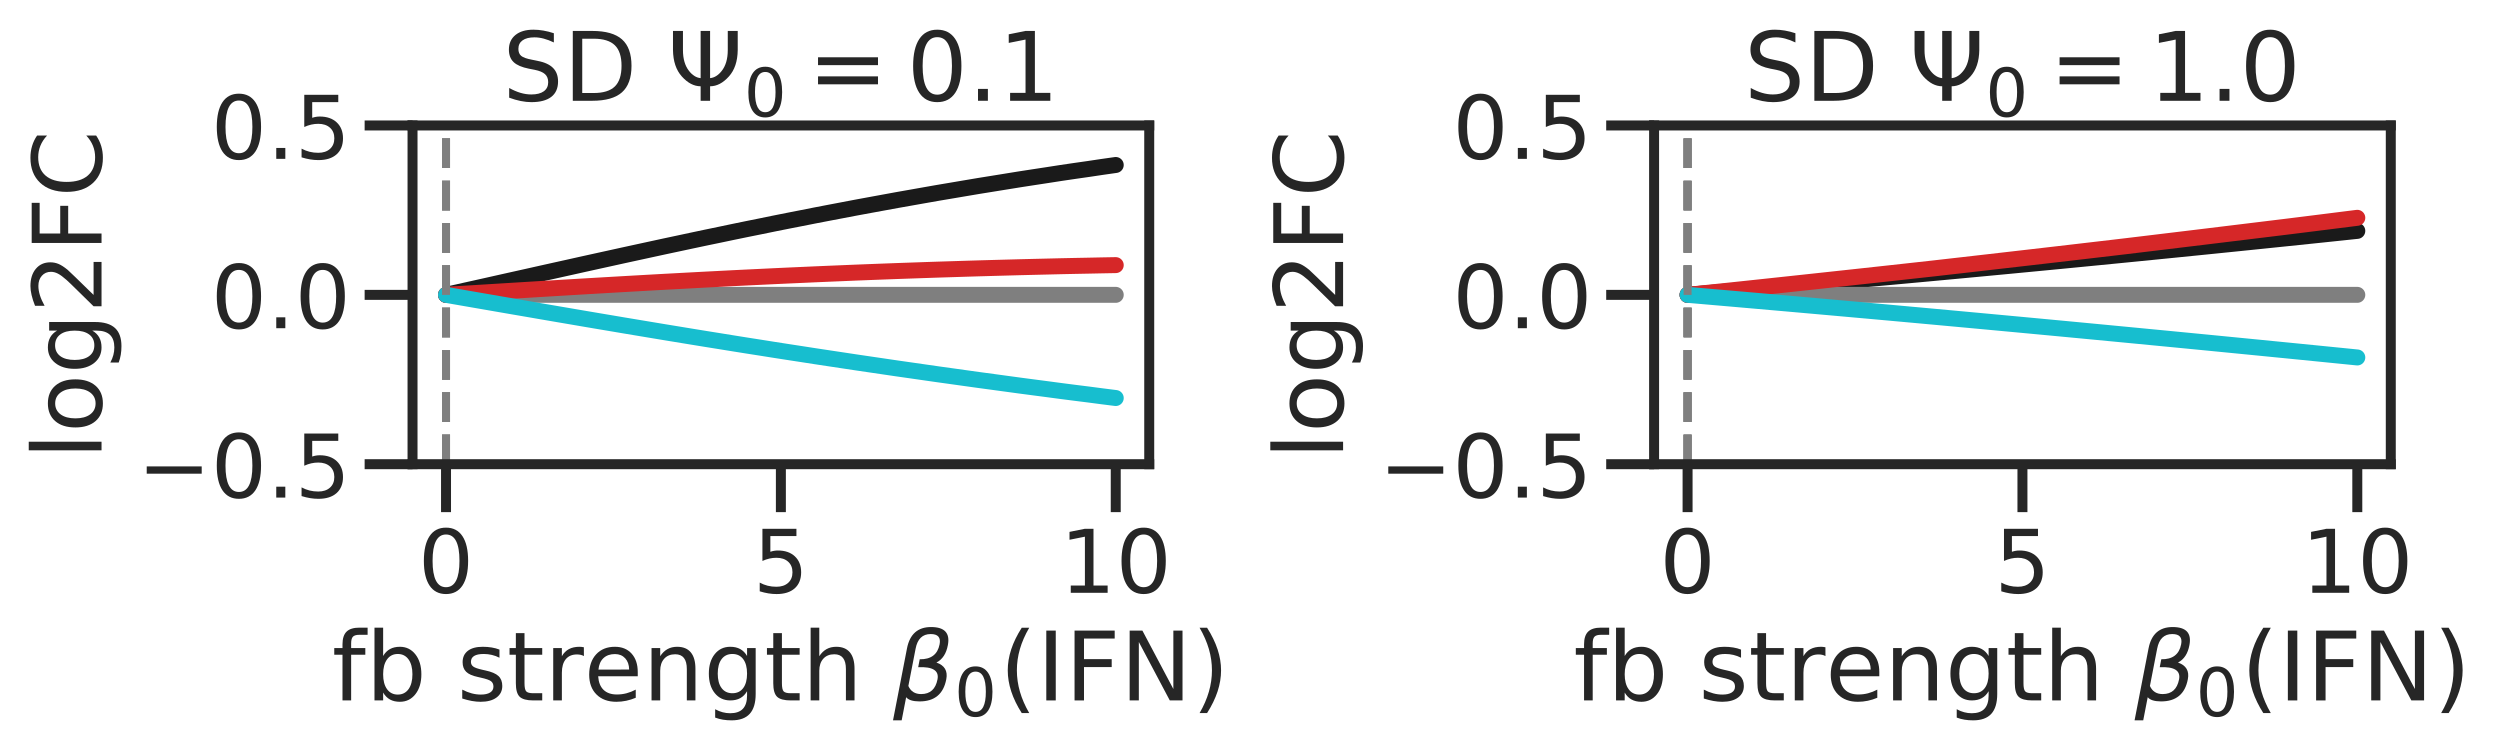 <?xml version="1.0" encoding="utf-8" standalone="no"?>
<!DOCTYPE svg PUBLIC "-//W3C//DTD SVG 1.1//EN"
  "http://www.w3.org/Graphics/SVG/1.1/DTD/svg11.dtd">
<!-- Created with matplotlib (https://matplotlib.org/) -->
<svg height="187.808pt" version="1.1" viewBox="0 0 626.309 187.808" width="626.309pt" xmlns="http://www.w3.org/2000/svg" xmlns:xlink="http://www.w3.org/1999/xlink">
 <defs>
  <style type="text/css">
*{stroke-linecap:butt;stroke-linejoin:round;}
  </style>
 </defs>
 <g id="figure_1">
  <g id="patch_1">
   <path d="M 0 187.808 
L 626.309 187.808 
L 626.309 0 
L 0 0 
z
" style="fill:#ffffff;"/>
  </g>
  <g id="axes_1">
   <g id="patch_2">
    <path d="M 103.35 116.296 
L 287.908 116.296 
L 287.908 31.436 
L 103.35 31.436 
z
" style="fill:#ffffff;"/>
   </g>
   <g id="matplotlib.axis_1">
    <g id="xtick_1">
     <g id="line2d_1">
      <defs>
       <path d="M 0 0 
L 0 12 
" id="m3085d6a04e" style="stroke:#262626;stroke-width:2.5;"/>
      </defs>
      <g>
       <use style="fill:#262626;stroke:#262626;stroke-width:2.5;" x="111.739" xlink:href="#m3085d6a04e" y="116.296"/>
      </g>
     </g>
     <g id="text_1">
      <!-- 0 -->
      <defs>
       <path d="M 31.781 66.406 
Q 24.172 66.406 20.328 58.906 
Q 16.5 51.422 16.5 36.375 
Q 16.5 21.391 20.328 13.891 
Q 24.172 6.391 31.781 6.391 
Q 39.453 6.391 43.281 13.891 
Q 47.125 21.391 47.125 36.375 
Q 47.125 51.422 43.281 58.906 
Q 39.453 66.406 31.781 66.406 
z
M 31.781 74.219 
Q 44.047 74.219 50.516 64.516 
Q 56.984 54.828 56.984 36.375 
Q 56.984 17.969 50.516 8.266 
Q 44.047 -1.422 31.781 -1.422 
Q 19.531 -1.422 13.062 8.266 
Q 6.594 17.969 6.594 36.375 
Q 6.594 54.828 13.062 64.516 
Q 19.531 74.219 31.781 74.219 
z
" id="DejaVuSans-48"/>
      </defs>
      <g style="fill:#262626;" transform="translate(104.74 148.513)scale(0.22 -0.22)">
       <use xlink:href="#DejaVuSans-48"/>
      </g>
     </g>
    </g>
    <g id="xtick_2">
     <g id="line2d_2">
      <g>
       <use style="fill:#262626;stroke:#262626;stroke-width:2.5;" x="195.629" xlink:href="#m3085d6a04e" y="116.296"/>
      </g>
     </g>
     <g id="text_2">
      <!-- 5 -->
      <defs>
       <path d="M 10.797 72.906 
L 49.516 72.906 
L 49.516 64.594 
L 19.828 64.594 
L 19.828 46.734 
Q 21.969 47.469 24.109 47.828 
Q 26.266 48.188 28.422 48.188 
Q 40.625 48.188 47.75 41.5 
Q 54.891 34.812 54.891 23.391 
Q 54.891 11.625 47.562 5.094 
Q 40.234 -1.422 26.906 -1.422 
Q 22.312 -1.422 17.547 -0.641 
Q 12.797 0.141 7.719 1.703 
L 7.719 11.625 
Q 12.109 9.234 16.797 8.062 
Q 21.484 6.891 26.703 6.891 
Q 35.156 6.891 40.078 11.328 
Q 45.016 15.766 45.016 23.391 
Q 45.016 31 40.078 35.438 
Q 35.156 39.891 26.703 39.891 
Q 22.75 39.891 18.812 39.016 
Q 14.891 38.141 10.797 36.281 
z
" id="DejaVuSans-53"/>
      </defs>
      <g style="fill:#262626;" transform="translate(188.63 148.513)scale(0.22 -0.22)">
       <use xlink:href="#DejaVuSans-53"/>
      </g>
     </g>
    </g>
    <g id="xtick_3">
     <g id="line2d_3">
      <g>
       <use style="fill:#262626;stroke:#262626;stroke-width:2.5;" x="279.519" xlink:href="#m3085d6a04e" y="116.296"/>
      </g>
     </g>
     <g id="text_3">
      <!-- 10 -->
      <defs>
       <path d="M 12.406 8.297 
L 28.516 8.297 
L 28.516 63.922 
L 10.984 60.406 
L 10.984 69.391 
L 28.422 72.906 
L 38.281 72.906 
L 38.281 8.297 
L 54.391 8.297 
L 54.391 0 
L 12.406 0 
z
" id="DejaVuSans-49"/>
      </defs>
      <g style="fill:#262626;" transform="translate(265.522 148.513)scale(0.22 -0.22)">
       <use xlink:href="#DejaVuSans-49"/>
       <use x="63.623" xlink:href="#DejaVuSans-48"/>
      </g>
     </g>
    </g>
    <g id="text_4">
     <!-- fb strength $\beta_0$(IFN) -->
     <defs>
      <path d="M 37.109 75.984 
L 37.109 68.5 
L 28.516 68.5 
Q 23.688 68.5 21.797 66.547 
Q 19.922 64.594 19.922 59.516 
L 19.922 54.688 
L 34.719 54.688 
L 34.719 47.703 
L 19.922 47.703 
L 19.922 0 
L 10.891 0 
L 10.891 47.703 
L 2.297 47.703 
L 2.297 54.688 
L 10.891 54.688 
L 10.891 58.5 
Q 10.891 67.625 15.141 71.797 
Q 19.391 75.984 28.609 75.984 
z
" id="DejaVuSans-102"/>
      <path d="M 48.688 27.297 
Q 48.688 37.203 44.609 42.844 
Q 40.531 48.484 33.406 48.484 
Q 26.266 48.484 22.188 42.844 
Q 18.109 37.203 18.109 27.297 
Q 18.109 17.391 22.188 11.75 
Q 26.266 6.109 33.406 6.109 
Q 40.531 6.109 44.609 11.75 
Q 48.688 17.391 48.688 27.297 
z
M 18.109 46.391 
Q 20.953 51.266 25.266 53.625 
Q 29.594 56 35.594 56 
Q 45.562 56 51.781 48.094 
Q 58.016 40.188 58.016 27.297 
Q 58.016 14.406 51.781 6.484 
Q 45.562 -1.422 35.594 -1.422 
Q 29.594 -1.422 25.266 0.953 
Q 20.953 3.328 18.109 8.203 
L 18.109 0 
L 9.078 0 
L 9.078 75.984 
L 18.109 75.984 
z
" id="DejaVuSans-98"/>
      <path id="DejaVuSans-32"/>
      <path d="M 44.281 53.078 
L 44.281 44.578 
Q 40.484 46.531 36.375 47.5 
Q 32.281 48.484 27.875 48.484 
Q 21.188 48.484 17.844 46.438 
Q 14.5 44.391 14.5 40.281 
Q 14.5 37.156 16.891 35.375 
Q 19.281 33.594 26.516 31.984 
L 29.594 31.297 
Q 39.156 29.25 43.188 25.516 
Q 47.219 21.781 47.219 15.094 
Q 47.219 7.469 41.188 3.016 
Q 35.156 -1.422 24.609 -1.422 
Q 20.219 -1.422 15.453 -0.562 
Q 10.688 0.297 5.422 2 
L 5.422 11.281 
Q 10.406 8.688 15.234 7.391 
Q 20.062 6.109 24.812 6.109 
Q 31.156 6.109 34.562 8.281 
Q 37.984 10.453 37.984 14.406 
Q 37.984 18.062 35.516 20.016 
Q 33.062 21.969 24.703 23.781 
L 21.578 24.516 
Q 13.234 26.266 9.516 29.906 
Q 5.812 33.547 5.812 39.891 
Q 5.812 47.609 11.281 51.797 
Q 16.75 56 26.812 56 
Q 31.781 56 36.172 55.266 
Q 40.578 54.547 44.281 53.078 
z
" id="DejaVuSans-115"/>
      <path d="M 18.312 70.219 
L 18.312 54.688 
L 36.812 54.688 
L 36.812 47.703 
L 18.312 47.703 
L 18.312 18.016 
Q 18.312 11.328 20.141 9.422 
Q 21.969 7.516 27.594 7.516 
L 36.812 7.516 
L 36.812 0 
L 27.594 0 
Q 17.188 0 13.234 3.875 
Q 9.281 7.766 9.281 18.016 
L 9.281 47.703 
L 2.688 47.703 
L 2.688 54.688 
L 9.281 54.688 
L 9.281 70.219 
z
" id="DejaVuSans-116"/>
      <path d="M 41.109 46.297 
Q 39.594 47.172 37.812 47.578 
Q 36.031 48 33.891 48 
Q 26.266 48 22.188 43.047 
Q 18.109 38.094 18.109 28.812 
L 18.109 0 
L 9.078 0 
L 9.078 54.688 
L 18.109 54.688 
L 18.109 46.188 
Q 20.953 51.172 25.484 53.578 
Q 30.031 56 36.531 56 
Q 37.453 56 38.578 55.875 
Q 39.703 55.766 41.062 55.516 
z
" id="DejaVuSans-114"/>
      <path d="M 56.203 29.594 
L 56.203 25.203 
L 14.891 25.203 
Q 15.484 15.922 20.484 11.062 
Q 25.484 6.203 34.422 6.203 
Q 39.594 6.203 44.453 7.469 
Q 49.312 8.734 54.109 11.281 
L 54.109 2.781 
Q 49.266 0.734 44.188 -0.344 
Q 39.109 -1.422 33.891 -1.422 
Q 20.797 -1.422 13.156 6.188 
Q 5.516 13.812 5.516 26.812 
Q 5.516 40.234 12.766 48.109 
Q 20.016 56 32.328 56 
Q 43.359 56 49.781 48.891 
Q 56.203 41.797 56.203 29.594 
z
M 47.219 32.234 
Q 47.125 39.594 43.094 43.984 
Q 39.062 48.391 32.422 48.391 
Q 24.906 48.391 20.391 44.141 
Q 15.875 39.891 15.188 32.172 
z
" id="DejaVuSans-101"/>
      <path d="M 54.891 33.016 
L 54.891 0 
L 45.906 0 
L 45.906 32.719 
Q 45.906 40.484 42.875 44.328 
Q 39.844 48.188 33.797 48.188 
Q 26.516 48.188 22.312 43.547 
Q 18.109 38.922 18.109 30.906 
L 18.109 0 
L 9.078 0 
L 9.078 54.688 
L 18.109 54.688 
L 18.109 46.188 
Q 21.344 51.125 25.703 53.562 
Q 30.078 56 35.797 56 
Q 45.219 56 50.047 50.172 
Q 54.891 44.344 54.891 33.016 
z
" id="DejaVuSans-110"/>
      <path d="M 45.406 27.984 
Q 45.406 37.75 41.375 43.109 
Q 37.359 48.484 30.078 48.484 
Q 22.859 48.484 18.828 43.109 
Q 14.797 37.75 14.797 27.984 
Q 14.797 18.266 18.828 12.891 
Q 22.859 7.516 30.078 7.516 
Q 37.359 7.516 41.375 12.891 
Q 45.406 18.266 45.406 27.984 
z
M 54.391 6.781 
Q 54.391 -7.172 48.188 -13.984 
Q 42 -20.797 29.203 -20.797 
Q 24.469 -20.797 20.266 -20.094 
Q 16.062 -19.391 12.109 -17.922 
L 12.109 -9.188 
Q 16.062 -11.328 19.922 -12.344 
Q 23.781 -13.375 27.781 -13.375 
Q 36.625 -13.375 41.016 -8.766 
Q 45.406 -4.156 45.406 5.172 
L 45.406 9.625 
Q 42.625 4.781 38.281 2.391 
Q 33.938 0 27.875 0 
Q 17.828 0 11.672 7.656 
Q 5.516 15.328 5.516 27.984 
Q 5.516 40.672 11.672 48.328 
Q 17.828 56 27.875 56 
Q 33.938 56 38.281 53.609 
Q 42.625 51.219 45.406 46.391 
L 45.406 54.688 
L 54.391 54.688 
z
" id="DejaVuSans-103"/>
      <path d="M 54.891 33.016 
L 54.891 0 
L 45.906 0 
L 45.906 32.719 
Q 45.906 40.484 42.875 44.328 
Q 39.844 48.188 33.797 48.188 
Q 26.516 48.188 22.312 43.547 
Q 18.109 38.922 18.109 30.906 
L 18.109 0 
L 9.078 0 
L 9.078 75.984 
L 18.109 75.984 
L 18.109 46.188 
Q 21.344 51.125 25.703 53.562 
Q 30.078 56 35.797 56 
Q 45.219 56 50.047 50.172 
Q 54.891 44.344 54.891 33.016 
z
" id="DejaVuSans-104"/>
      <path d="M 13.625 3.375 
L 8.938 -20.797 
L -0.094 -20.797 
L 14.5 54.344 
Q 18.844 76.609 39.656 76.609 
Q 60.75 76.609 57.172 57.812 
Q 54.734 44.438 45.219 39.547 
Q 58.016 35.156 55.516 22.125 
Q 51.125 -1.078 27.484 -1.031 
Q 17.141 -0.984 13.625 3.375 
z
M 15.922 15.094 
Q 19.672 6.594 29.297 6.641 
Q 43.359 6.641 46.344 21.969 
Q 49.031 35.75 26.172 34.672 
L 27.781 42.969 
Q 45.453 42.672 48.531 58.594 
Q 50.641 69.344 39.203 69.281 
Q 26.422 69.281 23.484 54.047 
z
" id="DejaVuSans-Oblique-946"/>
      <path d="M 31 75.875 
Q 24.469 64.656 21.281 53.656 
Q 18.109 42.672 18.109 31.391 
Q 18.109 20.125 21.312 9.062 
Q 24.516 -2 31 -13.188 
L 23.188 -13.188 
Q 15.875 -1.703 12.234 9.375 
Q 8.594 20.453 8.594 31.391 
Q 8.594 42.281 12.203 53.312 
Q 15.828 64.359 23.188 75.875 
z
" id="DejaVuSans-40"/>
      <path d="M 9.812 72.906 
L 19.672 72.906 
L 19.672 0 
L 9.812 0 
z
" id="DejaVuSans-73"/>
      <path d="M 9.812 72.906 
L 51.703 72.906 
L 51.703 64.594 
L 19.672 64.594 
L 19.672 43.109 
L 48.578 43.109 
L 48.578 34.812 
L 19.672 34.812 
L 19.672 0 
L 9.812 0 
z
" id="DejaVuSans-70"/>
      <path d="M 9.812 72.906 
L 23.094 72.906 
L 55.422 11.922 
L 55.422 72.906 
L 64.984 72.906 
L 64.984 0 
L 51.703 0 
L 19.391 60.984 
L 19.391 0 
L 9.812 0 
z
" id="DejaVuSans-78"/>
      <path d="M 8.016 75.875 
L 15.828 75.875 
Q 23.141 64.359 26.781 53.312 
Q 30.422 42.281 30.422 31.391 
Q 30.422 20.453 26.781 9.375 
Q 23.141 -1.703 15.828 -13.188 
L 8.016 -13.188 
Q 14.5 -2 17.703 9.062 
Q 20.906 20.125 20.906 31.391 
Q 20.906 42.672 17.703 53.656 
Q 14.5 64.656 8.016 75.875 
z
" id="DejaVuSans-41"/>
     </defs>
     <g style="fill:#262626;" transform="translate(83.189 175.568)scale(0.24 -0.24)">
      <use transform="translate(0 0.391)" xlink:href="#DejaVuSans-102"/>
      <use transform="translate(35.205 0.391)" xlink:href="#DejaVuSans-98"/>
      <use transform="translate(98.682 0.391)" xlink:href="#DejaVuSans-32"/>
      <use transform="translate(130.469 0.391)" xlink:href="#DejaVuSans-115"/>
      <use transform="translate(182.568 0.391)" xlink:href="#DejaVuSans-116"/>
      <use transform="translate(221.777 0.391)" xlink:href="#DejaVuSans-114"/>
      <use transform="translate(262.891 0.391)" xlink:href="#DejaVuSans-101"/>
      <use transform="translate(324.414 0.391)" xlink:href="#DejaVuSans-110"/>
      <use transform="translate(387.793 0.391)" xlink:href="#DejaVuSans-103"/>
      <use transform="translate(451.27 0.391)" xlink:href="#DejaVuSans-116"/>
      <use transform="translate(490.479 0.391)" xlink:href="#DejaVuSans-104"/>
      <use transform="translate(553.857 0.391)" xlink:href="#DejaVuSans-32"/>
      <use transform="translate(585.645 0.391)" xlink:href="#DejaVuSans-Oblique-946"/>
      <use transform="translate(649.463 -16.016)scale(0.7)" xlink:href="#DejaVuSans-48"/>
      <use transform="translate(696.733 0.391)" xlink:href="#DejaVuSans-40"/>
      <use transform="translate(735.747 0.391)" xlink:href="#DejaVuSans-73"/>
      <use transform="translate(765.239 0.391)" xlink:href="#DejaVuSans-70"/>
      <use transform="translate(822.759 0.391)" xlink:href="#DejaVuSans-78"/>
      <use transform="translate(897.563 0.391)" xlink:href="#DejaVuSans-41"/>
     </g>
    </g>
   </g>
   <g id="matplotlib.axis_2">
    <g id="ytick_1">
     <g id="line2d_4">
      <defs>
       <path d="M 0 0 
L -12 0 
" id="m00e7ec41ae" style="stroke:#262626;stroke-width:2.5;"/>
      </defs>
      <g>
       <use style="fill:#262626;stroke:#262626;stroke-width:2.5;" x="103.35" xlink:href="#m00e7ec41ae" y="116.296"/>
      </g>
     </g>
     <g id="text_5">
      <!-- −0.5 -->
      <defs>
       <path d="M 10.594 35.5 
L 73.188 35.5 
L 73.188 27.203 
L 10.594 27.203 
z
" id="DejaVuSans-8722"/>
       <path d="M 10.688 12.406 
L 21 12.406 
L 21 0 
L 10.688 0 
z
" id="DejaVuSans-46"/>
      </defs>
      <g style="fill:#262626;" transform="translate(34.428 124.655)scale(0.22 -0.22)">
       <use xlink:href="#DejaVuSans-8722"/>
       <use x="83.789" xlink:href="#DejaVuSans-48"/>
       <use x="147.412" xlink:href="#DejaVuSans-46"/>
       <use x="179.199" xlink:href="#DejaVuSans-53"/>
      </g>
     </g>
    </g>
    <g id="ytick_2">
     <g id="line2d_5">
      <g>
       <use style="fill:#262626;stroke:#262626;stroke-width:2.5;" x="103.35" xlink:href="#m00e7ec41ae" y="73.866"/>
      </g>
     </g>
     <g id="text_6">
      <!-- 0.0 -->
      <g style="fill:#262626;" transform="translate(52.863 82.225)scale(0.22 -0.22)">
       <use xlink:href="#DejaVuSans-48"/>
       <use x="63.623" xlink:href="#DejaVuSans-46"/>
       <use x="95.41" xlink:href="#DejaVuSans-48"/>
      </g>
     </g>
    </g>
    <g id="ytick_3">
     <g id="line2d_6">
      <g>
       <use style="fill:#262626;stroke:#262626;stroke-width:2.5;" x="103.35" xlink:href="#m00e7ec41ae" y="31.436"/>
      </g>
     </g>
     <g id="text_7">
      <!-- 0.5 -->
      <g style="fill:#262626;" transform="translate(52.863 39.795)scale(0.22 -0.22)">
       <use xlink:href="#DejaVuSans-48"/>
       <use x="63.623" xlink:href="#DejaVuSans-46"/>
       <use x="95.41" xlink:href="#DejaVuSans-53"/>
      </g>
     </g>
    </g>
    <g id="text_8">
     <!-- log2FC -->
     <defs>
      <path d="M 9.422 75.984 
L 18.406 75.984 
L 18.406 0 
L 9.422 0 
z
" id="DejaVuSans-108"/>
      <path d="M 30.609 48.391 
Q 23.391 48.391 19.188 42.75 
Q 14.984 37.109 14.984 27.297 
Q 14.984 17.484 19.156 11.844 
Q 23.344 6.203 30.609 6.203 
Q 37.797 6.203 41.984 11.859 
Q 46.188 17.531 46.188 27.297 
Q 46.188 37.016 41.984 42.703 
Q 37.797 48.391 30.609 48.391 
z
M 30.609 56 
Q 42.328 56 49.016 48.375 
Q 55.719 40.766 55.719 27.297 
Q 55.719 13.875 49.016 6.219 
Q 42.328 -1.422 30.609 -1.422 
Q 18.844 -1.422 12.172 6.219 
Q 5.516 13.875 5.516 27.297 
Q 5.516 40.766 12.172 48.375 
Q 18.844 56 30.609 56 
z
" id="DejaVuSans-111"/>
      <path d="M 19.188 8.297 
L 53.609 8.297 
L 53.609 0 
L 7.328 0 
L 7.328 8.297 
Q 12.938 14.109 22.625 23.891 
Q 32.328 33.688 34.812 36.531 
Q 39.547 41.844 41.422 45.531 
Q 43.312 49.219 43.312 52.781 
Q 43.312 58.594 39.234 62.25 
Q 35.156 65.922 28.609 65.922 
Q 23.969 65.922 18.812 64.312 
Q 13.672 62.703 7.812 59.422 
L 7.812 69.391 
Q 13.766 71.781 18.938 73 
Q 24.125 74.219 28.422 74.219 
Q 39.75 74.219 46.484 68.547 
Q 53.219 62.891 53.219 53.422 
Q 53.219 48.922 51.531 44.891 
Q 49.859 40.875 45.406 35.406 
Q 44.188 33.984 37.641 27.219 
Q 31.109 20.453 19.188 8.297 
z
" id="DejaVuSans-50"/>
      <path d="M 64.406 67.281 
L 64.406 56.891 
Q 59.422 61.531 53.781 63.812 
Q 48.141 66.109 41.797 66.109 
Q 29.297 66.109 22.656 58.469 
Q 16.016 50.828 16.016 36.375 
Q 16.016 21.969 22.656 14.328 
Q 29.297 6.688 41.797 6.688 
Q 48.141 6.688 53.781 8.984 
Q 59.422 11.281 64.406 15.922 
L 64.406 5.609 
Q 59.234 2.094 53.438 0.328 
Q 47.656 -1.422 41.219 -1.422 
Q 24.656 -1.422 15.125 8.703 
Q 5.609 18.844 5.609 36.375 
Q 5.609 53.953 15.125 64.078 
Q 24.656 74.219 41.219 74.219 
Q 47.75 74.219 53.531 72.484 
Q 59.328 70.75 64.406 67.281 
z
" id="DejaVuSans-67"/>
     </defs>
     <g style="fill:#262626;" transform="translate(25.436 115.077)rotate(-90)scale(0.24 -0.24)">
      <use xlink:href="#DejaVuSans-108"/>
      <use x="27.783" xlink:href="#DejaVuSans-111"/>
      <use x="88.965" xlink:href="#DejaVuSans-103"/>
      <use x="152.441" xlink:href="#DejaVuSans-50"/>
      <use x="216.064" xlink:href="#DejaVuSans-70"/>
      <use x="273.584" xlink:href="#DejaVuSans-67"/>
     </g>
    </g>
   </g>
   <g id="line2d_7">
    <path clip-path="url(#pca7f524643)" d="M 111.739 73.866 
L 115.163 73.1 
L 118.587 72.336 
L 122.011 71.572 
L 125.435 70.802 
L 128.859 70.037 
L 132.283 69.273 
L 135.707 68.504 
L 139.131 67.741 
L 142.556 66.981 
L 145.98 66.216 
L 149.404 65.46 
L 152.828 64.707 
L 156.252 63.951 
L 159.676 63.206 
L 163.1 62.462 
L 166.524 61.718 
L 169.948 60.989 
L 173.372 60.256 
L 176.796 59.53 
L 180.221 58.82 
L 183.645 58.101 
L 187.069 57.395 
L 190.493 56.706 
L 193.917 56.003 
L 197.341 55.32 
L 200.765 54.65 
L 204.189 53.971 
L 207.613 53.313 
L 211.037 52.662 
L 214.461 52.008 
L 217.886 51.377 
L 221.31 50.748 
L 224.734 50.12 
L 228.158 49.516 
L 231.582 48.909 
L 235.006 48.307 
L 238.43 47.73 
L 241.854 47.148 
L 245.278 46.571 
L 248.702 46.02 
L 252.126 45.466 
L 255.551 44.912 
L 258.975 44.384 
L 262.399 43.861 
L 265.823 43.328 
L 269.247 42.823 
L 272.671 42.334 
L 276.095 41.82 
L 279.519 41.333 
" style="fill:none;stroke:#1a1a1a;stroke-linecap:round;stroke-width:4;"/>
   </g>
   <g id="line2d_8">
    <path clip-path="url(#pca7f524643)" d="M 111.739 116.296 
L 111.739 31.436 
" style="fill:none;stroke:#7f7f7f;stroke-dasharray:7.4,3.2;stroke-dashoffset:0;stroke-width:2;"/>
   </g>
   <g id="line2d_9">
    <path clip-path="url(#pca7f524643)" d="M 111.739 73.866 
L 115.163 73.866 
L 118.587 73.866 
L 122.011 73.866 
L 125.435 73.866 
L 128.859 73.866 
L 132.283 73.866 
L 135.707 73.866 
L 139.131 73.866 
L 142.556 73.866 
L 145.98 73.866 
L 149.404 73.866 
L 152.828 73.866 
L 156.252 73.866 
L 159.676 73.866 
L 163.1 73.866 
L 166.524 73.866 
L 169.948 73.866 
L 173.372 73.866 
L 176.796 73.866 
L 180.221 73.866 
L 183.645 73.866 
L 187.069 73.866 
L 190.493 73.866 
L 193.917 73.866 
L 197.341 73.866 
L 200.765 73.866 
L 204.189 73.866 
L 207.613 73.866 
L 211.037 73.866 
L 214.461 73.866 
L 217.886 73.866 
L 221.31 73.866 
L 224.734 73.866 
L 228.158 73.866 
L 231.582 73.866 
L 235.006 73.866 
L 238.43 73.866 
L 241.854 73.866 
L 245.278 73.866 
L 248.702 73.866 
L 252.126 73.866 
L 255.551 73.866 
L 258.975 73.866 
L 262.399 73.866 
L 265.823 73.866 
L 269.247 73.866 
L 272.671 73.866 
L 276.095 73.866 
L 279.519 73.866 
" style="fill:none;stroke:#7f7f7f;stroke-linecap:round;stroke-width:4;"/>
   </g>
   <g id="line2d_10">
    <path clip-path="url(#pca7f524643)" d="M 111.739 116.296 
L 111.739 31.436 
" style="fill:none;stroke:#7f7f7f;stroke-dasharray:7.4,3.2;stroke-dashoffset:0;stroke-width:2;"/>
   </g>
   <g id="line2d_11">
    <path clip-path="url(#pca7f524643)" d="M 111.739 73.866 
L 115.163 73.653 
L 118.587 73.441 
L 122.011 73.229 
L 125.435 73.017 
L 128.859 72.807 
L 132.283 72.598 
L 135.707 72.389 
L 139.131 72.182 
L 142.556 71.978 
L 145.98 71.772 
L 149.404 71.571 
L 152.828 71.372 
L 156.252 71.173 
L 159.676 70.979 
L 163.1 70.786 
L 166.524 70.595 
L 169.948 70.411 
L 173.372 70.226 
L 176.796 70.044 
L 180.221 69.869 
L 183.645 69.692 
L 187.069 69.521 
L 190.493 69.358 
L 193.917 69.191 
L 197.341 69.033 
L 200.765 68.88 
L 204.189 68.725 
L 207.613 68.579 
L 211.037 68.436 
L 214.461 68.293 
L 217.886 68.159 
L 221.31 68.028 
L 224.734 67.9 
L 228.158 67.78 
L 231.582 67.661 
L 235.006 67.545 
L 238.43 67.438 
L 241.854 67.33 
L 245.278 67.226 
L 248.702 67.13 
L 252.126 67.036 
L 255.551 66.942 
L 258.975 66.858 
L 262.399 66.776 
L 265.823 66.692 
L 269.247 66.62 
L 272.671 66.553 
L 276.095 66.481 
L 279.519 66.417 
" style="fill:none;stroke:#d62728;stroke-linecap:round;stroke-width:4;"/>
   </g>
   <g id="line2d_12">
    <path clip-path="url(#pca7f524643)" d="M 111.739 116.296 
L 111.739 31.436 
" style="fill:none;stroke:#7f7f7f;stroke-dasharray:7.4,3.2;stroke-dashoffset:0;stroke-width:2;"/>
   </g>
   <g id="line2d_13">
    <path clip-path="url(#pca7f524643)" d="M 111.739 73.866 
L 115.163 74.462 
L 118.587 75.056 
L 122.011 75.648 
L 125.435 76.243 
L 128.859 76.835 
L 132.283 77.424 
L 135.707 78.016 
L 139.131 78.604 
L 142.556 79.188 
L 145.98 79.775 
L 149.404 80.356 
L 152.828 80.934 
L 156.252 81.514 
L 159.676 82.086 
L 163.1 82.657 
L 166.524 83.227 
L 169.948 83.789 
L 173.372 84.352 
L 176.796 84.911 
L 180.221 85.46 
L 183.645 86.015 
L 187.069 86.562 
L 190.493 87.098 
L 193.917 87.643 
L 197.341 88.176 
L 200.765 88.702 
L 204.189 89.234 
L 207.613 89.753 
L 211.037 90.268 
L 214.461 90.786 
L 217.886 91.291 
L 221.31 91.795 
L 224.734 92.3 
L 228.158 92.79 
L 231.582 93.282 
L 235.006 93.774 
L 238.43 94.25 
L 241.854 94.73 
L 245.278 95.208 
L 248.702 95.671 
L 252.126 96.137 
L 255.551 96.604 
L 258.975 97.055 
L 262.399 97.504 
L 265.823 97.962 
L 269.247 98.402 
L 272.671 98.832 
L 276.095 99.281 
L 279.519 99.713 
" style="fill:none;stroke:#17becf;stroke-linecap:round;stroke-width:4;"/>
   </g>
   <g id="line2d_14">
    <path clip-path="url(#pca7f524643)" d="M 111.739 116.296 
L 111.739 31.436 
" style="fill:none;stroke:#7f7f7f;stroke-dasharray:7.4,3.2;stroke-dashoffset:0;stroke-width:2;"/>
   </g>
   <g id="patch_3">
    <path d="M 103.35 116.296 
L 103.35 31.436 
" style="fill:none;stroke:#262626;stroke-linecap:square;stroke-linejoin:miter;stroke-width:2.5;"/>
   </g>
   <g id="patch_4">
    <path d="M 287.908 116.296 
L 287.908 31.436 
" style="fill:none;stroke:#262626;stroke-linecap:square;stroke-linejoin:miter;stroke-width:2.5;"/>
   </g>
   <g id="patch_5">
    <path d="M 103.35 116.296 
L 287.908 116.296 
" style="fill:none;stroke:#262626;stroke-linecap:square;stroke-linejoin:miter;stroke-width:2.5;"/>
   </g>
   <g id="patch_6">
    <path d="M 103.35 31.436 
L 287.908 31.436 
" style="fill:none;stroke:#262626;stroke-linecap:square;stroke-linejoin:miter;stroke-width:2.5;"/>
   </g>
   <g id="text_9">
    <!-- SD $\Psi_0 = 0.1$ -->
    <defs>
     <path d="M 53.516 70.516 
L 53.516 60.891 
Q 47.906 63.578 42.922 64.891 
Q 37.938 66.219 33.297 66.219 
Q 25.25 66.219 20.875 63.094 
Q 16.5 59.969 16.5 54.203 
Q 16.5 49.359 19.406 46.891 
Q 22.312 44.438 30.422 42.922 
L 36.375 41.703 
Q 47.406 39.594 52.656 34.297 
Q 57.906 29 57.906 20.125 
Q 57.906 9.516 50.797 4.047 
Q 43.703 -1.422 29.984 -1.422 
Q 24.812 -1.422 18.969 -0.25 
Q 13.141 0.922 6.891 3.219 
L 6.891 13.375 
Q 12.891 10.016 18.656 8.297 
Q 24.422 6.594 29.984 6.594 
Q 38.422 6.594 43.016 9.906 
Q 47.609 13.234 47.609 19.391 
Q 47.609 24.75 44.312 27.781 
Q 41.016 30.812 33.5 32.328 
L 27.484 33.5 
Q 16.453 35.688 11.516 40.375 
Q 6.594 45.062 6.594 53.422 
Q 6.594 63.094 13.406 68.656 
Q 20.219 74.219 32.172 74.219 
Q 37.312 74.219 42.625 73.281 
Q 47.953 72.359 53.516 70.516 
z
" id="DejaVuSans-83"/>
     <path d="M 19.672 64.797 
L 19.672 8.109 
L 31.594 8.109 
Q 46.688 8.109 53.688 14.938 
Q 60.688 21.781 60.688 36.531 
Q 60.688 51.172 53.688 57.984 
Q 46.688 64.797 31.594 64.797 
z
M 9.812 72.906 
L 30.078 72.906 
Q 51.266 72.906 61.172 64.094 
Q 71.094 55.281 71.094 36.531 
Q 71.094 17.672 61.125 8.828 
Q 51.172 0 30.078 0 
L 9.812 0 
z
" id="DejaVuSans-68"/>
     <path d="M 34.469 0 
Q 34.516 6.547 34.469 15.141 
Q 24.031 15.141 14.844 25.391 
Q 5.859 35.359 5.609 52.938 
L 5.609 72.906 
L 16.016 72.906 
L 16.016 52.938 
Q 16.016 39.156 22.359 31.156 
Q 27.734 24.312 34.469 23.641 
L 34.469 72.906 
L 44.344 72.906 
L 44.344 23.641 
Q 51.078 24.312 56.453 31.156 
Q 62.797 39.156 62.797 52.938 
L 62.797 72.906 
L 73.188 72.906 
L 73.188 52.938 
Q 72.953 35.359 63.969 25.391 
Q 54.781 15.141 44.344 15.141 
Q 44.281 11.625 44.344 0 
z
" id="DejaVuSans-936"/>
     <path d="M 10.594 45.406 
L 73.188 45.406 
L 73.188 37.203 
L 10.594 37.203 
z
M 10.594 25.484 
L 73.188 25.484 
L 73.188 17.188 
L 10.594 17.188 
z
" id="DejaVuSans-61"/>
    </defs>
    <g style="fill:#262626;" transform="translate(125.909 25.436)scale(0.24 -0.24)">
     <use transform="translate(0 0.781)" xlink:href="#DejaVuSans-83"/>
     <use transform="translate(63.477 0.781)" xlink:href="#DejaVuSans-68"/>
     <use transform="translate(140.479 0.781)" xlink:href="#DejaVuSans-32"/>
     <use transform="translate(172.266 0.781)" xlink:href="#DejaVuSans-936"/>
     <use transform="translate(251.934 -15.625)scale(0.7)" xlink:href="#DejaVuSans-48"/>
     <use transform="translate(318.687 0.781)" xlink:href="#DejaVuSans-61"/>
     <use transform="translate(421.958 0.781)" xlink:href="#DejaVuSans-48"/>
     <use transform="translate(485.581 0.781)" xlink:href="#DejaVuSans-46"/>
     <use transform="translate(517.368 0.781)" xlink:href="#DejaVuSans-49"/>
    </g>
   </g>
  </g>
  <g id="axes_2">
   <g id="patch_7">
    <path d="M 414.39 116.296 
L 598.948 116.296 
L 598.948 31.436 
L 414.39 31.436 
z
" style="fill:#ffffff;"/>
   </g>
   <g id="matplotlib.axis_3">
    <g id="xtick_4">
     <g id="line2d_15">
      <g>
       <use style="fill:#262626;stroke:#262626;stroke-width:2.5;" x="422.779" xlink:href="#m3085d6a04e" y="116.296"/>
      </g>
     </g>
     <g id="text_10">
      <!-- 0 -->
      <g style="fill:#262626;" transform="translate(415.78 148.513)scale(0.22 -0.22)">
       <use xlink:href="#DejaVuSans-48"/>
      </g>
     </g>
    </g>
    <g id="xtick_5">
     <g id="line2d_16">
      <g>
       <use style="fill:#262626;stroke:#262626;stroke-width:2.5;" x="506.669" xlink:href="#m3085d6a04e" y="116.296"/>
      </g>
     </g>
     <g id="text_11">
      <!-- 5 -->
      <g style="fill:#262626;" transform="translate(499.67 148.513)scale(0.22 -0.22)">
       <use xlink:href="#DejaVuSans-53"/>
      </g>
     </g>
    </g>
    <g id="xtick_6">
     <g id="line2d_17">
      <g>
       <use style="fill:#262626;stroke:#262626;stroke-width:2.5;" x="590.559" xlink:href="#m3085d6a04e" y="116.296"/>
      </g>
     </g>
     <g id="text_12">
      <!-- 10 -->
      <g style="fill:#262626;" transform="translate(576.562 148.513)scale(0.22 -0.22)">
       <use xlink:href="#DejaVuSans-49"/>
       <use x="63.623" xlink:href="#DejaVuSans-48"/>
      </g>
     </g>
    </g>
    <g id="text_13">
     <!-- fb strength $\beta_0$(IFN) -->
     <g style="fill:#262626;" transform="translate(394.229 175.568)scale(0.24 -0.24)">
      <use transform="translate(0 0.391)" xlink:href="#DejaVuSans-102"/>
      <use transform="translate(35.205 0.391)" xlink:href="#DejaVuSans-98"/>
      <use transform="translate(98.682 0.391)" xlink:href="#DejaVuSans-32"/>
      <use transform="translate(130.469 0.391)" xlink:href="#DejaVuSans-115"/>
      <use transform="translate(182.568 0.391)" xlink:href="#DejaVuSans-116"/>
      <use transform="translate(221.777 0.391)" xlink:href="#DejaVuSans-114"/>
      <use transform="translate(262.891 0.391)" xlink:href="#DejaVuSans-101"/>
      <use transform="translate(324.414 0.391)" xlink:href="#DejaVuSans-110"/>
      <use transform="translate(387.793 0.391)" xlink:href="#DejaVuSans-103"/>
      <use transform="translate(451.27 0.391)" xlink:href="#DejaVuSans-116"/>
      <use transform="translate(490.479 0.391)" xlink:href="#DejaVuSans-104"/>
      <use transform="translate(553.857 0.391)" xlink:href="#DejaVuSans-32"/>
      <use transform="translate(585.645 0.391)" xlink:href="#DejaVuSans-Oblique-946"/>
      <use transform="translate(649.463 -16.016)scale(0.7)" xlink:href="#DejaVuSans-48"/>
      <use transform="translate(696.733 0.391)" xlink:href="#DejaVuSans-40"/>
      <use transform="translate(735.747 0.391)" xlink:href="#DejaVuSans-73"/>
      <use transform="translate(765.239 0.391)" xlink:href="#DejaVuSans-70"/>
      <use transform="translate(822.759 0.391)" xlink:href="#DejaVuSans-78"/>
      <use transform="translate(897.563 0.391)" xlink:href="#DejaVuSans-41"/>
     </g>
    </g>
   </g>
   <g id="matplotlib.axis_4">
    <g id="ytick_4">
     <g id="line2d_18">
      <g>
       <use style="fill:#262626;stroke:#262626;stroke-width:2.5;" x="414.39" xlink:href="#m00e7ec41ae" y="116.296"/>
      </g>
     </g>
     <g id="text_14">
      <!-- −0.5 -->
      <g style="fill:#262626;" transform="translate(345.467 124.655)scale(0.22 -0.22)">
       <use xlink:href="#DejaVuSans-8722"/>
       <use x="83.789" xlink:href="#DejaVuSans-48"/>
       <use x="147.412" xlink:href="#DejaVuSans-46"/>
       <use x="179.199" xlink:href="#DejaVuSans-53"/>
      </g>
     </g>
    </g>
    <g id="ytick_5">
     <g id="line2d_19">
      <g>
       <use style="fill:#262626;stroke:#262626;stroke-width:2.5;" x="414.39" xlink:href="#m00e7ec41ae" y="73.866"/>
      </g>
     </g>
     <g id="text_15">
      <!-- 0.0 -->
      <g style="fill:#262626;" transform="translate(363.903 82.225)scale(0.22 -0.22)">
       <use xlink:href="#DejaVuSans-48"/>
       <use x="63.623" xlink:href="#DejaVuSans-46"/>
       <use x="95.41" xlink:href="#DejaVuSans-48"/>
      </g>
     </g>
    </g>
    <g id="ytick_6">
     <g id="line2d_20">
      <g>
       <use style="fill:#262626;stroke:#262626;stroke-width:2.5;" x="414.39" xlink:href="#m00e7ec41ae" y="31.436"/>
      </g>
     </g>
     <g id="text_16">
      <!-- 0.5 -->
      <g style="fill:#262626;" transform="translate(363.903 39.795)scale(0.22 -0.22)">
       <use xlink:href="#DejaVuSans-48"/>
       <use x="63.623" xlink:href="#DejaVuSans-46"/>
       <use x="95.41" xlink:href="#DejaVuSans-53"/>
      </g>
     </g>
    </g>
    <g id="text_17">
     <!-- log2FC -->
     <g style="fill:#262626;" transform="translate(336.476 115.077)rotate(-90)scale(0.24 -0.24)">
      <use xlink:href="#DejaVuSans-108"/>
      <use x="27.783" xlink:href="#DejaVuSans-111"/>
      <use x="88.965" xlink:href="#DejaVuSans-103"/>
      <use x="152.441" xlink:href="#DejaVuSans-50"/>
      <use x="216.064" xlink:href="#DejaVuSans-70"/>
      <use x="273.584" xlink:href="#DejaVuSans-67"/>
     </g>
    </g>
   </g>
   <g id="line2d_21">
    <path clip-path="url(#p06143697ef)" d="M 422.779 73.866 
L 426.203 73.574 
L 429.627 73.281 
L 433.051 72.986 
L 436.475 72.69 
L 439.899 72.392 
L 443.323 72.093 
L 446.747 71.792 
L 450.171 71.49 
L 453.596 71.187 
L 457.02 70.882 
L 460.444 70.575 
L 463.868 70.268 
L 467.292 69.958 
L 470.716 69.648 
L 474.14 69.336 
L 477.564 69.021 
L 480.988 68.706 
L 484.412 68.389 
L 487.836 68.07 
L 491.261 67.75 
L 494.685 67.429 
L 498.109 67.106 
L 501.533 66.782 
L 504.957 66.456 
L 508.381 66.129 
L 511.805 65.801 
L 515.229 65.471 
L 518.653 65.139 
L 522.077 64.805 
L 525.501 64.47 
L 528.926 64.134 
L 532.35 63.796 
L 535.774 63.457 
L 539.198 63.117 
L 542.622 62.775 
L 546.046 62.432 
L 549.47 62.088 
L 552.894 61.742 
L 556.318 61.393 
L 559.742 61.044 
L 563.166 60.693 
L 566.591 60.341 
L 570.015 59.988 
L 573.439 59.634 
L 576.863 59.278 
L 580.287 58.922 
L 583.711 58.563 
L 587.135 58.203 
L 590.559 57.841 
" style="fill:none;stroke:#1a1a1a;stroke-linecap:round;stroke-width:4;"/>
   </g>
   <g id="line2d_22">
    <path clip-path="url(#p06143697ef)" d="M 422.779 116.296 
L 422.779 31.436 
" style="fill:none;stroke:#7f7f7f;stroke-dasharray:7.4,3.2;stroke-dashoffset:0;stroke-width:2;"/>
   </g>
   <g id="line2d_23">
    <path clip-path="url(#p06143697ef)" d="M 422.779 73.866 
L 426.203 73.866 
L 429.627 73.866 
L 433.051 73.866 
L 436.475 73.866 
L 439.899 73.866 
L 443.323 73.866 
L 446.747 73.866 
L 450.171 73.866 
L 453.596 73.866 
L 457.02 73.866 
L 460.444 73.866 
L 463.868 73.866 
L 467.292 73.866 
L 470.716 73.866 
L 474.14 73.866 
L 477.564 73.866 
L 480.988 73.866 
L 484.412 73.866 
L 487.836 73.866 
L 491.261 73.866 
L 494.685 73.866 
L 498.109 73.866 
L 501.533 73.866 
L 504.957 73.866 
L 508.381 73.866 
L 511.805 73.866 
L 515.229 73.866 
L 518.653 73.866 
L 522.077 73.866 
L 525.501 73.866 
L 528.926 73.866 
L 532.35 73.866 
L 535.774 73.866 
L 539.198 73.866 
L 542.622 73.866 
L 546.046 73.866 
L 549.47 73.866 
L 552.894 73.866 
L 556.318 73.866 
L 559.742 73.866 
L 563.166 73.866 
L 566.591 73.866 
L 570.015 73.866 
L 573.439 73.866 
L 576.863 73.866 
L 580.287 73.866 
L 583.711 73.866 
L 587.135 73.866 
L 590.559 73.866 
" style="fill:none;stroke:#7f7f7f;stroke-linecap:round;stroke-width:4;"/>
   </g>
   <g id="line2d_24">
    <path clip-path="url(#p06143697ef)" d="M 422.779 116.296 
L 422.779 31.436 
" style="fill:none;stroke:#7f7f7f;stroke-dasharray:7.4,3.2;stroke-dashoffset:0;stroke-width:2;"/>
   </g>
   <g id="line2d_25">
    <path clip-path="url(#p06143697ef)" d="M 422.779 73.866 
L 426.203 73.516 
L 429.627 73.165 
L 433.051 72.809 
L 436.475 72.445 
L 439.899 72.081 
L 443.323 71.715 
L 446.747 71.348 
L 450.171 70.981 
L 453.596 70.612 
L 457.02 70.242 
L 460.444 69.872 
L 463.868 69.5 
L 467.292 69.127 
L 470.716 68.754 
L 474.14 68.379 
L 477.564 68.002 
L 480.988 67.625 
L 484.412 67.246 
L 487.836 66.856 
L 491.261 66.466 
L 494.685 66.074 
L 498.109 65.682 
L 501.533 65.288 
L 504.957 64.894 
L 508.381 64.499 
L 511.805 64.104 
L 515.229 63.708 
L 518.653 63.31 
L 522.077 62.91 
L 525.501 62.51 
L 528.926 62.11 
L 532.35 61.706 
L 535.774 61.294 
L 539.198 60.881 
L 542.622 60.467 
L 546.046 60.054 
L 549.47 59.639 
L 552.894 59.224 
L 556.318 58.807 
L 559.742 58.39 
L 563.166 57.972 
L 566.591 57.554 
L 570.015 57.135 
L 573.439 56.716 
L 576.863 56.29 
L 580.287 55.861 
L 583.711 55.43 
L 587.135 54.999 
L 590.559 54.567 
" style="fill:none;stroke:#d62728;stroke-linecap:round;stroke-width:4;"/>
   </g>
   <g id="line2d_26">
    <path clip-path="url(#p06143697ef)" d="M 422.779 116.296 
L 422.779 31.436 
" style="fill:none;stroke:#7f7f7f;stroke-dasharray:7.4,3.2;stroke-dashoffset:0;stroke-width:2;"/>
   </g>
   <g id="line2d_27">
    <path clip-path="url(#p06143697ef)" d="M 422.779 73.866 
L 426.203 74.161 
L 429.627 74.457 
L 433.051 74.754 
L 436.475 75.052 
L 439.899 75.352 
L 443.323 75.652 
L 446.747 75.953 
L 450.171 76.256 
L 453.596 76.559 
L 457.02 76.864 
L 460.444 77.169 
L 463.868 77.476 
L 467.292 77.784 
L 470.716 78.092 
L 474.14 78.402 
L 477.564 78.714 
L 480.988 79.026 
L 484.412 79.339 
L 487.836 79.654 
L 491.261 79.969 
L 494.685 80.286 
L 498.109 80.603 
L 501.533 80.922 
L 504.957 81.241 
L 508.381 81.561 
L 511.805 81.883 
L 515.229 82.205 
L 518.653 82.529 
L 522.077 82.854 
L 525.501 83.18 
L 528.926 83.507 
L 532.35 83.834 
L 535.774 84.163 
L 539.198 84.493 
L 542.622 84.823 
L 546.046 85.155 
L 549.47 85.487 
L 552.894 85.82 
L 556.318 86.156 
L 559.742 86.491 
L 563.166 86.828 
L 566.591 87.165 
L 570.015 87.504 
L 573.439 87.842 
L 576.863 88.182 
L 580.287 88.523 
L 583.711 88.865 
L 587.135 89.208 
L 590.559 89.552 
" style="fill:none;stroke:#17becf;stroke-linecap:round;stroke-width:4;"/>
   </g>
   <g id="line2d_28">
    <path clip-path="url(#p06143697ef)" d="M 422.779 116.296 
L 422.779 31.436 
" style="fill:none;stroke:#7f7f7f;stroke-dasharray:7.4,3.2;stroke-dashoffset:0;stroke-width:2;"/>
   </g>
   <g id="patch_8">
    <path d="M 414.39 116.296 
L 414.39 31.436 
" style="fill:none;stroke:#262626;stroke-linecap:square;stroke-linejoin:miter;stroke-width:2.5;"/>
   </g>
   <g id="patch_9">
    <path d="M 598.948 116.296 
L 598.948 31.436 
" style="fill:none;stroke:#262626;stroke-linecap:square;stroke-linejoin:miter;stroke-width:2.5;"/>
   </g>
   <g id="patch_10">
    <path d="M 414.39 116.296 
L 598.948 116.296 
" style="fill:none;stroke:#262626;stroke-linecap:square;stroke-linejoin:miter;stroke-width:2.5;"/>
   </g>
   <g id="patch_11">
    <path d="M 414.39 31.436 
L 598.948 31.436 
" style="fill:none;stroke:#262626;stroke-linecap:square;stroke-linejoin:miter;stroke-width:2.5;"/>
   </g>
   <g id="text_18">
    <!-- SD $\Psi_0 = 1.0$ -->
    <g style="fill:#262626;" transform="translate(436.949 25.436)scale(0.24 -0.24)">
     <use transform="translate(0 0.781)" xlink:href="#DejaVuSans-83"/>
     <use transform="translate(63.477 0.781)" xlink:href="#DejaVuSans-68"/>
     <use transform="translate(140.479 0.781)" xlink:href="#DejaVuSans-32"/>
     <use transform="translate(172.266 0.781)" xlink:href="#DejaVuSans-936"/>
     <use transform="translate(251.934 -15.625)scale(0.7)" xlink:href="#DejaVuSans-48"/>
     <use transform="translate(318.687 0.781)" xlink:href="#DejaVuSans-61"/>
     <use transform="translate(421.958 0.781)" xlink:href="#DejaVuSans-49"/>
     <use transform="translate(485.581 0.781)" xlink:href="#DejaVuSans-46"/>
     <use transform="translate(517.368 0.781)" xlink:href="#DejaVuSans-48"/>
    </g>
   </g>
  </g>
 </g>
 <defs>
  <clipPath id="pca7f524643">
   <rect height="84.86" width="184.559" x="103.35" y="31.436"/>
  </clipPath>
  <clipPath id="p06143697ef">
   <rect height="84.86" width="184.559" x="414.39" y="31.436"/>
  </clipPath>
 </defs>
</svg>
